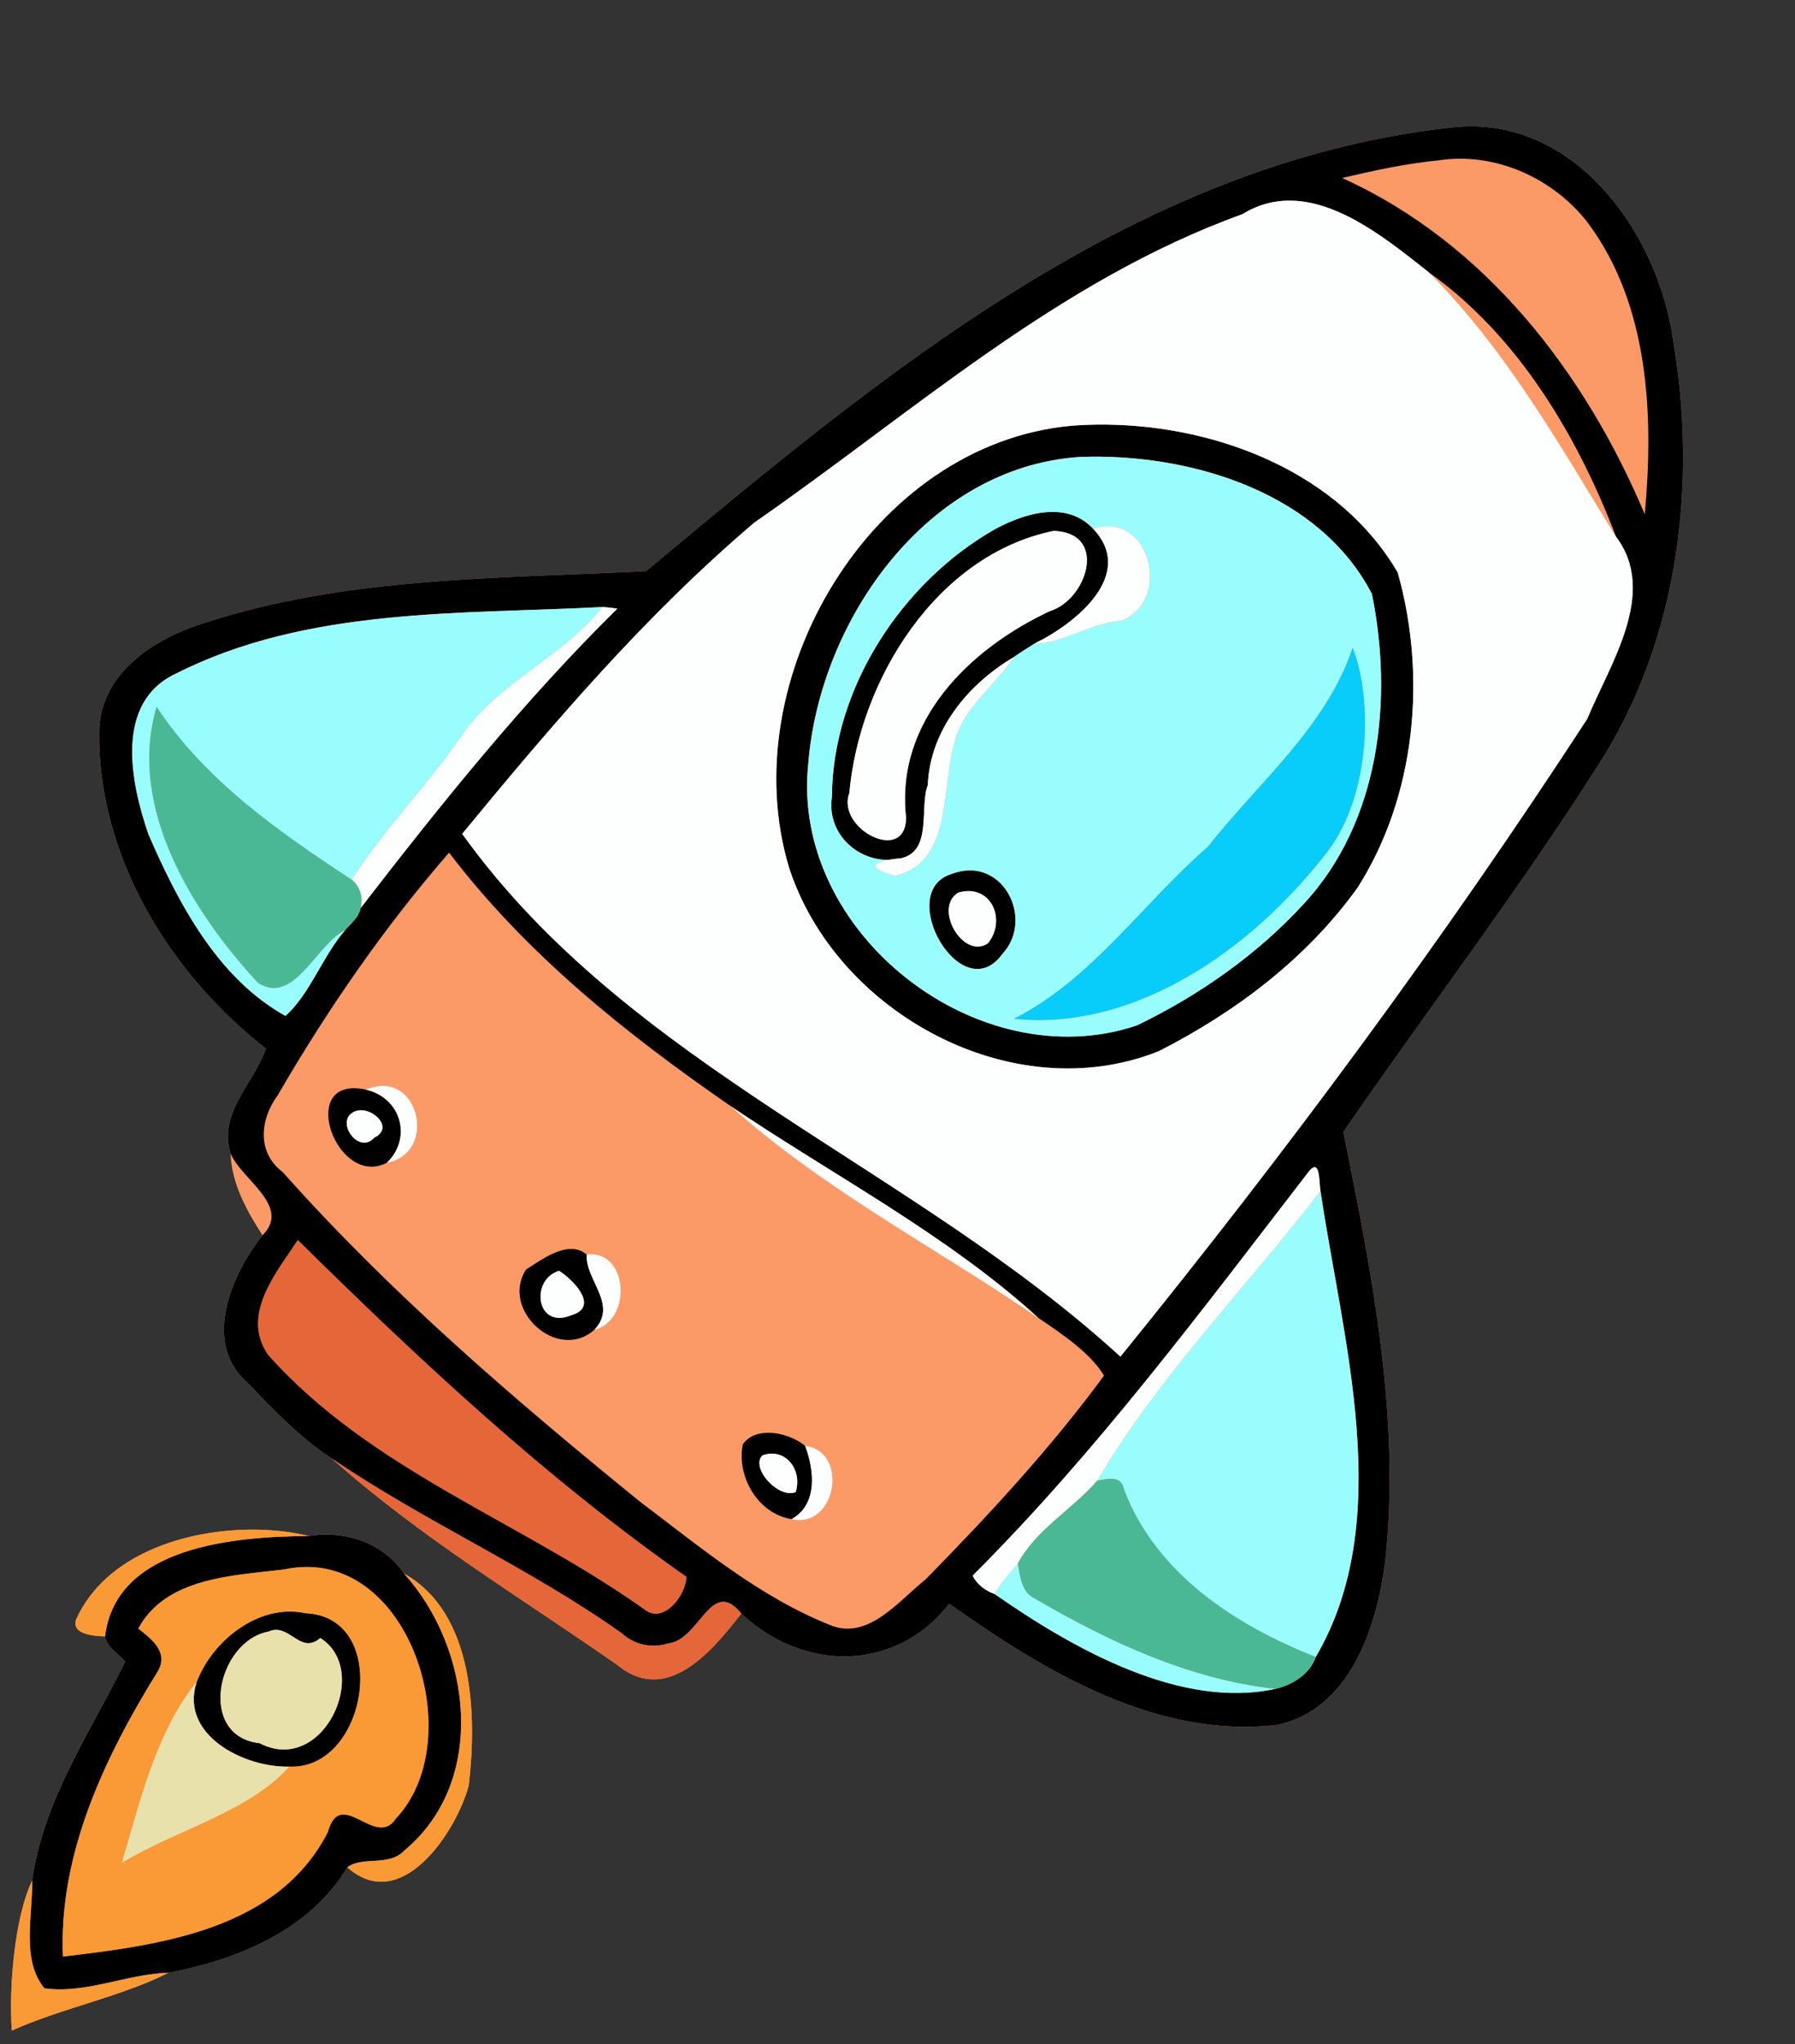 <svg width="433" height="493" viewBox="0 0 433 493" fill="none" xmlns="http://www.w3.org/2000/svg">
<rect x="0" y="0" width="433" height="493" fill="#333333" stroke="none"/>
<path d="M355.113 30.475C353.344 30.46 351.537 30.563 349.692 30.79C273.619 39.299 212.353 90.606 155.849 137.735C119.959 139.58 83.007 139.006 48.49 150.508C36.517 154.311 23.771 162.97 23.931 176.91C23.724 206.795 41.073 234.891 64.162 252.888C61.159 261.312 52.556 268.531 55.624 278.16C55.85 285.417 59.483 291.95 63.323 297.898C55.775 307.565 48.669 323.764 59.729 333.506C66.045 340.039 72.388 346.741 80.05 351.73C101.106 370.574 125.739 385.314 148.894 401.504C160.867 411.377 171.832 398.124 178.816 389.126C193.744 403.16 216.014 403.378 228.985 386.764C251.801 402.916 278.834 419.388 308.069 415.971C325.671 412.263 332.033 392.487 334.114 376.862C337.982 341.979 330.885 307.04 324.061 272.976C344.392 243.392 366.286 214.844 385.544 184.497C404.934 154.471 409.518 116.604 403.569 81.863C400.011 57.181 381.685 30.696 355.113 30.476L355.113 30.475ZM61.686 368.885C45.202 368.699 25.489 374.706 18.356 390.56C17.151 394.222 22.799 394.542 25.331 394.627C25.839 397.29 28.549 398.739 30.206 400.707C21.744 417.79 10.383 434.226 7.757 453.521C3.455 462.492 2.11 479.698 2.854 489.685C14.817 484.291 29.388 481.476 40.626 475.735C57.268 472.62 74.672 465.474 83.774 450.311C96.735 461.898 110.044 441.841 113.084 430.574C115.033 413.687 114.469 389.035 97.47 379.481C93.347 373.401 86.565 370.267 79.411 370.078C77.76 370.034 76.089 370.147 74.426 370.417C70.665 369.474 66.302 368.937 61.687 368.885L61.686 368.885Z" fill="#FC9A67"/>
<path d="M355.114 30.475C353.344 30.46 351.537 30.563 349.692 30.79C273.62 39.299 212.353 90.606 155.85 137.735C119.96 139.58 83.007 139.006 48.49 150.508C36.517 154.311 23.772 162.97 23.932 176.91C23.725 206.795 41.073 234.891 64.162 252.888C61.159 261.312 52.556 268.531 55.624 278.16C58.194 284.448 70.393 290.858 63.324 297.899C55.775 307.565 48.669 323.764 59.729 333.506C66.045 340.039 72.388 346.741 80.05 351.73C102.593 367.082 127.753 378.084 150.014 393.907C153.044 396.683 157.271 397.568 161.186 396.335C168.81 395.544 171.55 380.09 178.816 389.125C193.744 403.16 216.014 403.377 228.985 386.763C251.801 402.915 278.834 419.387 308.069 415.971C325.671 412.262 332.034 392.486 334.114 376.861C337.983 341.978 330.886 307.039 324.061 272.975C344.392 243.391 366.286 214.843 385.544 184.497C404.934 154.471 409.518 116.603 403.569 81.862C400.011 57.181 381.685 30.695 355.113 30.475L355.114 30.475ZM352.196 38.276C364.049 38.26 375.645 44.256 382.918 53.587C397.855 73.504 398.946 100.179 396.762 124.021C382.333 89.825 358.257 58.511 323.75 42.923C331.45 41.116 339.223 39.421 347.111 38.658C348.803 38.403 350.502 38.278 352.195 38.276L352.196 38.276ZM311.649 48.389C323.623 48.698 335.447 58.389 344.561 65.597C366.163 80.901 380.518 105.045 389.827 129.433C400.031 142.958 388.387 160.069 382.89 173.351C348.205 226.663 310.299 277.83 270.278 327.161C220.373 281.463 151.764 257.272 111.497 201.089C133.325 174.565 155.792 148.219 182.063 125.958C220.174 99.537 255.311 67.657 299.72 51.646C303.649 49.225 307.659 48.286 311.65 48.389L311.649 48.389ZM266.992 102.399C264.188 102.366 261.405 102.452 258.662 102.655C210.084 106.947 176.593 164.025 190.383 209.365C201.847 244.417 244.429 267.535 279.528 253.51C298.099 244.06 315.315 231.07 327.532 214.005C341.594 191.839 344.192 162.98 337.171 138.074C323.221 114.138 294.099 102.719 266.99 102.399L266.992 102.399ZM263.011 110.135C288.646 109.827 318.503 119.241 330.941 143.232C336.118 168.646 332.871 198.193 314.526 217.95C303.287 230.224 289.215 240.068 274.249 247.288C235.864 260.211 190.693 224.906 194.967 184.253C197.678 149.633 223.572 112.585 260.544 110.194C261.362 110.164 262.184 110.145 263.01 110.135L263.011 110.135ZM253.796 123.456C249.118 123.484 244.185 125.376 240.161 127.542C217.533 140.333 200.817 166.001 200.675 192.243C199.264 201.684 208.271 209.195 217.383 206.974C224.979 205.213 221.75 194.729 223.811 189.335C224.338 176.026 233.506 165.022 244.538 158.471C246.232 157.266 248.002 156.183 249.762 155.082C259.428 150.376 274.16 138.563 263.703 127.522C260.919 124.541 257.434 123.434 253.796 123.456L253.796 123.456ZM254.177 128.03C267.421 128.491 262.215 144.653 253.264 147.373C233.912 156.428 215.999 173.842 218.56 197.035C218.682 208.631 201.655 199.925 204.883 191.265C207.331 163.978 225.854 133.819 254.177 128.03L254.177 128.03ZM145.302 146.394C146.507 146.451 147.712 146.601 148.917 146.771C126.308 169.078 106.371 193.889 86.991 219.002C86.53 221.317 84.657 222.654 83.245 224.339C77.852 230.542 74.708 239.841 68.862 244.999C52.503 235.879 43.053 217.891 35.806 201.184C31.485 188.628 27.523 169.266 42.602 162.376C74.153 146.45 110.946 148.163 145.302 146.393L145.302 146.394ZM108.329 205.618C126.957 230.1 151.166 249.424 176.307 266.781C201.1 283.526 228.321 297.645 250.478 317.816C256.088 321.647 262.959 326.173 266.319 331.736C253.509 349.206 238.524 365.348 223.323 380.851C216.875 385.943 209.354 395.845 200.092 391.835C183.093 385.03 168.842 373.049 154.365 362.13C124.029 337.488 94.201 311.885 68.185 282.649C61.869 277.887 62.753 269.887 66.97 264.164C78.952 243.504 92.667 223.624 108.33 205.618H108.329ZM233.959 209.899C232.595 209.901 231.142 210.163 229.62 210.737C215.624 214.973 231.983 243.72 241.857 229.996C248.66 222.592 243.507 209.884 233.959 209.899V209.899ZM233.279 214.902C239.798 214.62 242.459 222.506 238.271 227.53C232.303 231.408 225.103 219.031 231.137 215.266C231.89 215.05 232.605 214.932 233.279 214.903V214.902ZM85.436 262.436C72.532 262.393 81.83 286.375 93.355 280.392C99.529 274.378 96.743 264.738 88.319 262.78C87.255 262.548 86.297 262.439 85.436 262.436V262.436ZM87.469 267.754C90.988 268.053 94.612 272.274 90.306 274.338C86.607 278.555 80.922 270.65 85.148 268.25C85.85 267.826 86.657 267.685 87.469 267.754V267.754ZM317.051 281.478C318.435 281.319 318.238 285.71 318.544 287.216C323.909 323.37 336.805 366.45 317.405 399.593C316.078 403.659 311.729 406.39 307.691 407.274C284.904 412.244 259.122 397.787 239.929 384.402C237.708 383.621 235.703 382.115 234.63 379.978C264.628 350.046 289.986 315.887 315.814 282.407C316.327 281.795 316.731 281.516 317.051 281.479L317.051 281.478ZM71.844 299.079C101.258 328.089 131.624 356.467 165.538 380.252C165.575 384.431 160.267 391.622 155.693 388.272C125.902 366.971 89.419 354.575 64.636 326.648C58.094 317.047 66.64 306.976 71.845 299.079L71.844 299.079ZM137.918 301.192C134.069 301.12 129.736 304.378 126.87 306.186C120.667 315.88 134.512 328.568 143.379 320.689C149.177 314.609 141.158 308.717 141.534 302.551C140.431 301.61 139.201 301.217 137.918 301.192L137.918 301.192ZM134.871 306.468C138.241 308.595 144.754 315.174 137.808 317.179C129.29 320.7 127.85 308.577 134.871 306.468ZM185.377 345.524C182.89 345.514 180.577 346.311 179.185 348.325C177.651 356.118 182.866 365.117 190.99 366.35C197.343 362.764 196.439 354.546 194.246 348.701C192.059 346.885 188.575 345.537 185.377 345.524H185.377ZM186.039 350.573C190.596 350.454 193.398 355.283 191.948 359.837C187.694 361.522 180.87 353.795 183.986 350.943C184.701 350.708 185.388 350.59 186.039 350.573L186.039 350.573ZM79.413 370.086C77.762 370.042 76.091 370.155 74.429 370.425C56.987 370.557 27.969 372.741 25.333 394.635C25.841 397.298 28.552 398.747 30.209 400.714C21.747 417.798 10.386 434.234 7.76 453.529C7.92 461.841 5.039 472.589 10.705 479.498C20.626 480.91 30.614 476.053 40.629 475.743C57.27 472.627 74.675 465.482 83.777 450.319C87.533 447.532 93.847 450.244 97.556 446.262C117.69 429.536 113.822 397.57 97.472 379.489C93.35 373.409 86.568 370.274 79.413 370.085V370.086ZM73.942 377.895C100.208 377.817 112.62 420.511 95.457 438.591C90.591 445.999 82.157 430.61 79.08 441.83C66.975 465.427 38.653 469.06 15.187 471.837C14.123 447.157 25.258 423.776 37.927 403.295C40.939 398.56 36.61 395.294 33.372 392.744C39.998 380.423 56.16 379.989 68.509 378.502C70.379 378.097 72.191 377.901 73.942 377.896L73.942 377.895ZM69.483 388.644C59.816 388.887 50.756 396.862 47.453 405.609C43.198 418.457 59.03 426.335 69.761 426.034C88.802 426.937 94.582 389.853 73.648 389.034C72.257 388.733 70.864 388.61 69.483 388.644L69.483 388.644ZM66.543 393.059C70.503 393.011 72.964 398.718 77.263 395.02C89.725 402.851 77.912 428.322 62.655 420.397C47.482 418.703 52.291 395.84 64.745 393.477C65.381 393.191 65.978 393.066 66.543 393.059L66.543 393.059Z" fill="black"/>
<path d="M311.646 48.389C307.655 48.286 303.646 49.225 299.716 51.647C255.307 67.658 220.17 99.538 182.059 125.959C155.788 148.22 133.321 174.566 111.494 201.09C151.761 257.274 220.369 281.465 270.274 327.162C310.296 277.831 348.202 226.664 382.886 173.351C388.383 160.07 400.026 142.959 389.824 129.433C376.119 107.22 363.299 84.319 344.568 65.597C335.457 58.389 323.634 48.699 311.652 48.389L311.646 48.389ZM266.989 102.399C294.1 102.718 323.222 114.138 337.168 138.074C344.19 162.98 341.592 191.839 327.529 214.005C315.311 231.07 298.096 244.06 279.525 253.51C244.425 267.535 201.844 244.417 190.379 209.365C176.59 164.025 210.08 106.947 258.658 102.655C261.401 102.452 264.184 102.366 266.988 102.399L266.989 102.399ZM267.326 126.9C266.193 126.898 264.981 127.094 263.695 127.523C274.152 138.563 259.421 150.376 249.754 155.083C255.241 155.638 263.863 149.962 270.49 149.698C281.732 145.425 278.28 126.926 267.326 126.901L267.326 126.9ZM254.169 128.03C225.847 133.819 207.323 163.977 204.876 191.265C201.647 199.924 218.674 208.631 218.552 197.034C215.992 173.842 233.904 156.427 253.256 147.372C262.207 144.652 267.413 128.491 254.169 128.03L254.169 128.03ZM145.294 146.394C135.448 158.79 119.646 164.71 110.883 178.104C102.694 189.823 92.547 200.121 84.838 212.159C86.947 213.863 87.596 216.413 86.984 219.001C106.364 193.889 126.301 169.078 148.91 146.77C147.705 146.601 146.5 146.45 145.295 146.394L145.294 146.394ZM244.531 158.47C233.499 165.021 224.331 176.026 223.804 189.335C221.743 194.728 224.972 205.213 217.376 206.973C210.552 207.547 208.518 209.205 215.851 211.219C229.941 208.094 226.986 189.693 230.318 178.962C232.426 170.425 240.097 165.465 244.531 158.471V158.47ZM233.27 214.903C232.596 214.932 231.881 215.05 231.128 215.266C225.094 219.032 232.294 231.409 238.262 227.531C242.45 222.507 239.789 214.622 233.27 214.903V214.903ZM92.665 261.878C91.345 261.83 89.885 262.105 88.305 262.789C96.729 264.747 99.515 274.387 93.341 280.401C104.319 278.359 101.908 262.212 92.665 261.877V261.878ZM176.294 266.781C198.753 286.952 225.71 300.864 250.465 317.816C228.308 297.645 201.087 283.526 176.294 266.781ZM87.455 267.763C86.643 267.695 85.836 267.836 85.134 268.259C80.908 270.659 86.593 278.565 90.292 274.348C94.597 272.283 90.974 268.062 87.455 267.763V267.763ZM317.037 281.487C316.717 281.524 316.313 281.803 315.8 282.415C289.972 315.895 264.614 350.055 234.616 379.986C235.689 382.122 237.694 383.628 239.915 384.41C241.478 381.708 243.586 379.411 245.544 377.021C249.968 368.794 258.665 364.03 264.67 357.084C279.74 331.548 300.683 310.568 318.529 287.225C318.223 285.718 318.42 281.327 317.036 281.486L317.037 281.487ZM142.443 302.486C142.146 302.49 141.84 302.511 141.525 302.55C141.149 308.715 149.168 314.607 143.37 320.688C152.278 318.536 151.656 302.365 142.443 302.486L142.443 302.486ZM134.861 306.466C127.84 308.575 129.28 320.698 137.798 317.178C144.745 315.173 138.231 308.594 134.861 306.466ZM194.226 348.7C196.42 354.546 197.324 362.763 190.97 366.349C201.663 368.824 204.938 350.009 194.226 348.7ZM186.02 350.573C185.369 350.59 184.682 350.708 183.967 350.942C180.851 353.794 187.675 361.521 191.929 359.837C193.379 355.282 190.577 350.454 186.02 350.573L186.02 350.573Z" fill="#FDFEFE"/>
<path d="M263.012 110.135C262.185 110.145 261.363 110.164 260.545 110.194C223.573 112.584 197.679 149.633 194.968 184.253C190.695 224.905 235.866 260.211 274.25 247.288C289.216 240.068 303.289 230.224 314.527 217.95C332.872 198.193 336.119 168.646 330.942 143.232C318.508 119.241 288.651 109.827 263.011 110.134L263.012 110.135ZM253.797 123.456C257.435 123.435 260.92 124.541 263.704 127.523C277.418 122.948 282.904 144.982 270.498 149.698C263.872 149.961 255.25 155.638 249.762 155.082C248.002 156.183 246.233 157.266 244.538 158.471C240.105 165.464 232.434 170.425 230.325 178.962C226.993 189.692 229.949 208.094 215.858 211.219C209.771 209.547 210.152 208.123 214.357 207.358C206.395 207.491 199.422 200.631 200.677 192.242C200.818 166 217.534 140.333 240.162 127.541C244.186 125.376 249.119 123.483 253.797 123.456L253.797 123.456ZM214.356 207.359C215.355 207.342 216.368 207.221 217.383 206.974C216.224 207.071 215.216 207.203 214.356 207.359ZM145.296 146.394C110.94 148.163 74.148 146.45 42.596 162.376C27.517 169.266 31.48 188.628 35.8 201.184C43.047 217.892 52.498 235.879 68.856 245C74.702 239.842 77.845 230.542 83.239 224.339C76.377 227.511 71.021 242.619 62.221 237.018C46.257 219.737 30.651 194.521 37.776 170.463C49.523 188.262 67.031 200.432 84.839 212.16C92.548 200.122 102.695 189.823 110.884 178.105C119.647 164.711 135.45 158.791 145.295 146.395L145.296 146.394ZM326.291 156.22C331.27 168.767 330.704 193.043 319.221 206.634C301.751 228.801 274.012 248.698 244.607 245.686C263.433 236.142 275.679 217.816 291.37 204.206C303.512 188.769 319.956 175.299 326.291 156.22H326.291ZM233.951 209.9C243.499 209.884 248.652 222.592 241.849 229.997C231.975 243.721 215.616 214.974 229.613 210.738C231.134 210.164 232.587 209.902 233.951 209.9V209.9ZM318.533 287.224C300.686 310.567 279.743 331.547 264.674 357.083C267.206 356.593 270.538 355.728 271.122 359.173C278.859 379.532 297.939 391.919 317.395 399.6C336.794 366.458 323.898 323.378 318.533 287.223L318.533 287.224ZM245.547 377.02C243.589 379.41 241.481 381.707 239.918 384.408C259.11 397.793 284.892 412.251 307.68 407.281C286.916 405.013 267.442 395.911 249.576 385.472C246.386 383.919 246.055 380.107 245.547 377.02L245.547 377.02Z" fill="#9AFDFD"/>
<path d="M326.292 156.222C331.271 168.768 330.707 193.043 319.223 206.635C301.754 228.802 274.015 248.7 244.61 245.688C263.435 236.144 275.681 217.817 291.372 204.207C303.514 188.77 319.957 175.301 326.292 156.222V156.222Z" fill="#08CCFA"/>
<path d="M37.778 170.463C30.653 194.521 46.259 219.737 62.222 237.018C71.023 242.619 76.379 227.511 83.241 224.339C84.653 222.655 86.525 221.318 86.987 219.002C87.598 216.414 86.949 213.864 84.841 212.16C67.032 200.432 49.525 188.262 37.778 170.463V170.463ZM268.16 356.615C267.043 356.581 265.782 356.867 264.674 357.081C258.669 364.028 249.972 368.791 245.548 377.018C246.056 380.105 246.387 383.917 249.578 385.47C267.443 395.909 286.917 405.011 307.681 407.279C311.719 406.394 316.068 403.664 317.395 399.598C297.939 391.917 278.859 379.53 271.122 359.171C270.794 357.233 269.596 356.659 268.16 356.615L268.16 356.615Z" fill="#4AB895"/>
<path d="M71.841 299.085C66.636 306.983 58.09 317.053 64.631 326.654C89.415 354.581 125.899 366.977 155.689 388.278C160.264 391.629 165.572 384.437 165.534 380.258C131.621 356.473 101.255 328.095 71.841 299.085L71.841 299.085ZM80.049 351.73C101.105 370.574 125.738 385.314 148.893 401.504C160.866 411.377 171.831 398.124 178.815 389.126C171.548 380.09 168.809 395.545 161.185 396.336C157.27 397.569 153.043 396.684 150.012 393.907C127.752 378.085 102.592 367.082 80.049 351.731V351.73Z" fill="#E56739"/>
<path d="M61.691 368.889C45.206 368.703 25.494 374.71 18.361 390.564C17.156 394.226 22.803 394.546 25.335 394.631C27.97 372.737 56.988 370.553 74.43 370.422C70.668 369.479 66.306 368.941 61.691 368.889L61.691 368.889ZM73.943 377.891C72.192 377.897 70.38 378.092 68.51 378.497C56.161 379.984 39.999 380.419 33.373 392.739C36.611 395.29 40.94 398.556 37.928 403.29C25.259 423.772 14.124 447.153 15.188 471.832C38.654 469.056 66.976 465.423 79.081 441.825C82.158 430.605 90.592 445.994 95.458 438.587C112.621 420.506 100.209 377.812 73.943 377.891L73.943 377.891ZM97.472 379.486C113.822 397.567 117.69 429.533 97.556 446.259C93.848 450.241 87.533 447.529 83.777 450.316C96.738 461.902 110.047 441.845 113.087 430.578C115.035 413.692 114.472 389.04 97.472 379.486L97.472 379.486ZM69.483 388.641C70.864 388.606 72.258 388.729 73.648 389.031C94.582 389.849 88.802 426.934 69.761 426.03C59.963 437.081 42.021 441.421 29.39 449.262C33.701 434.569 37.805 417.324 47.453 405.605C50.756 396.859 59.817 388.884 69.484 388.641L69.483 388.641ZM7.76 453.525C3.459 462.496 2.113 479.702 2.857 489.689C14.82 484.295 29.391 481.48 40.63 475.739C30.615 476.05 20.627 480.906 10.706 479.494C5.04 472.585 7.92 461.837 7.76 453.526L7.76 453.525Z" fill="#FA9A36"/>
<path d="M66.544 393.061C65.978 393.067 65.382 393.192 64.745 393.478C52.292 395.841 47.483 418.704 62.655 420.398C77.913 428.324 89.726 402.852 77.264 395.021C72.965 398.719 70.503 393.013 66.544 393.06L66.544 393.061ZM47.454 405.607C37.806 417.326 33.702 434.571 29.391 449.264C42.022 441.423 59.964 437.083 69.762 426.033C59.032 426.334 43.2 418.456 47.454 405.607V405.607Z" fill="#E9E1AC"/>
</svg>
